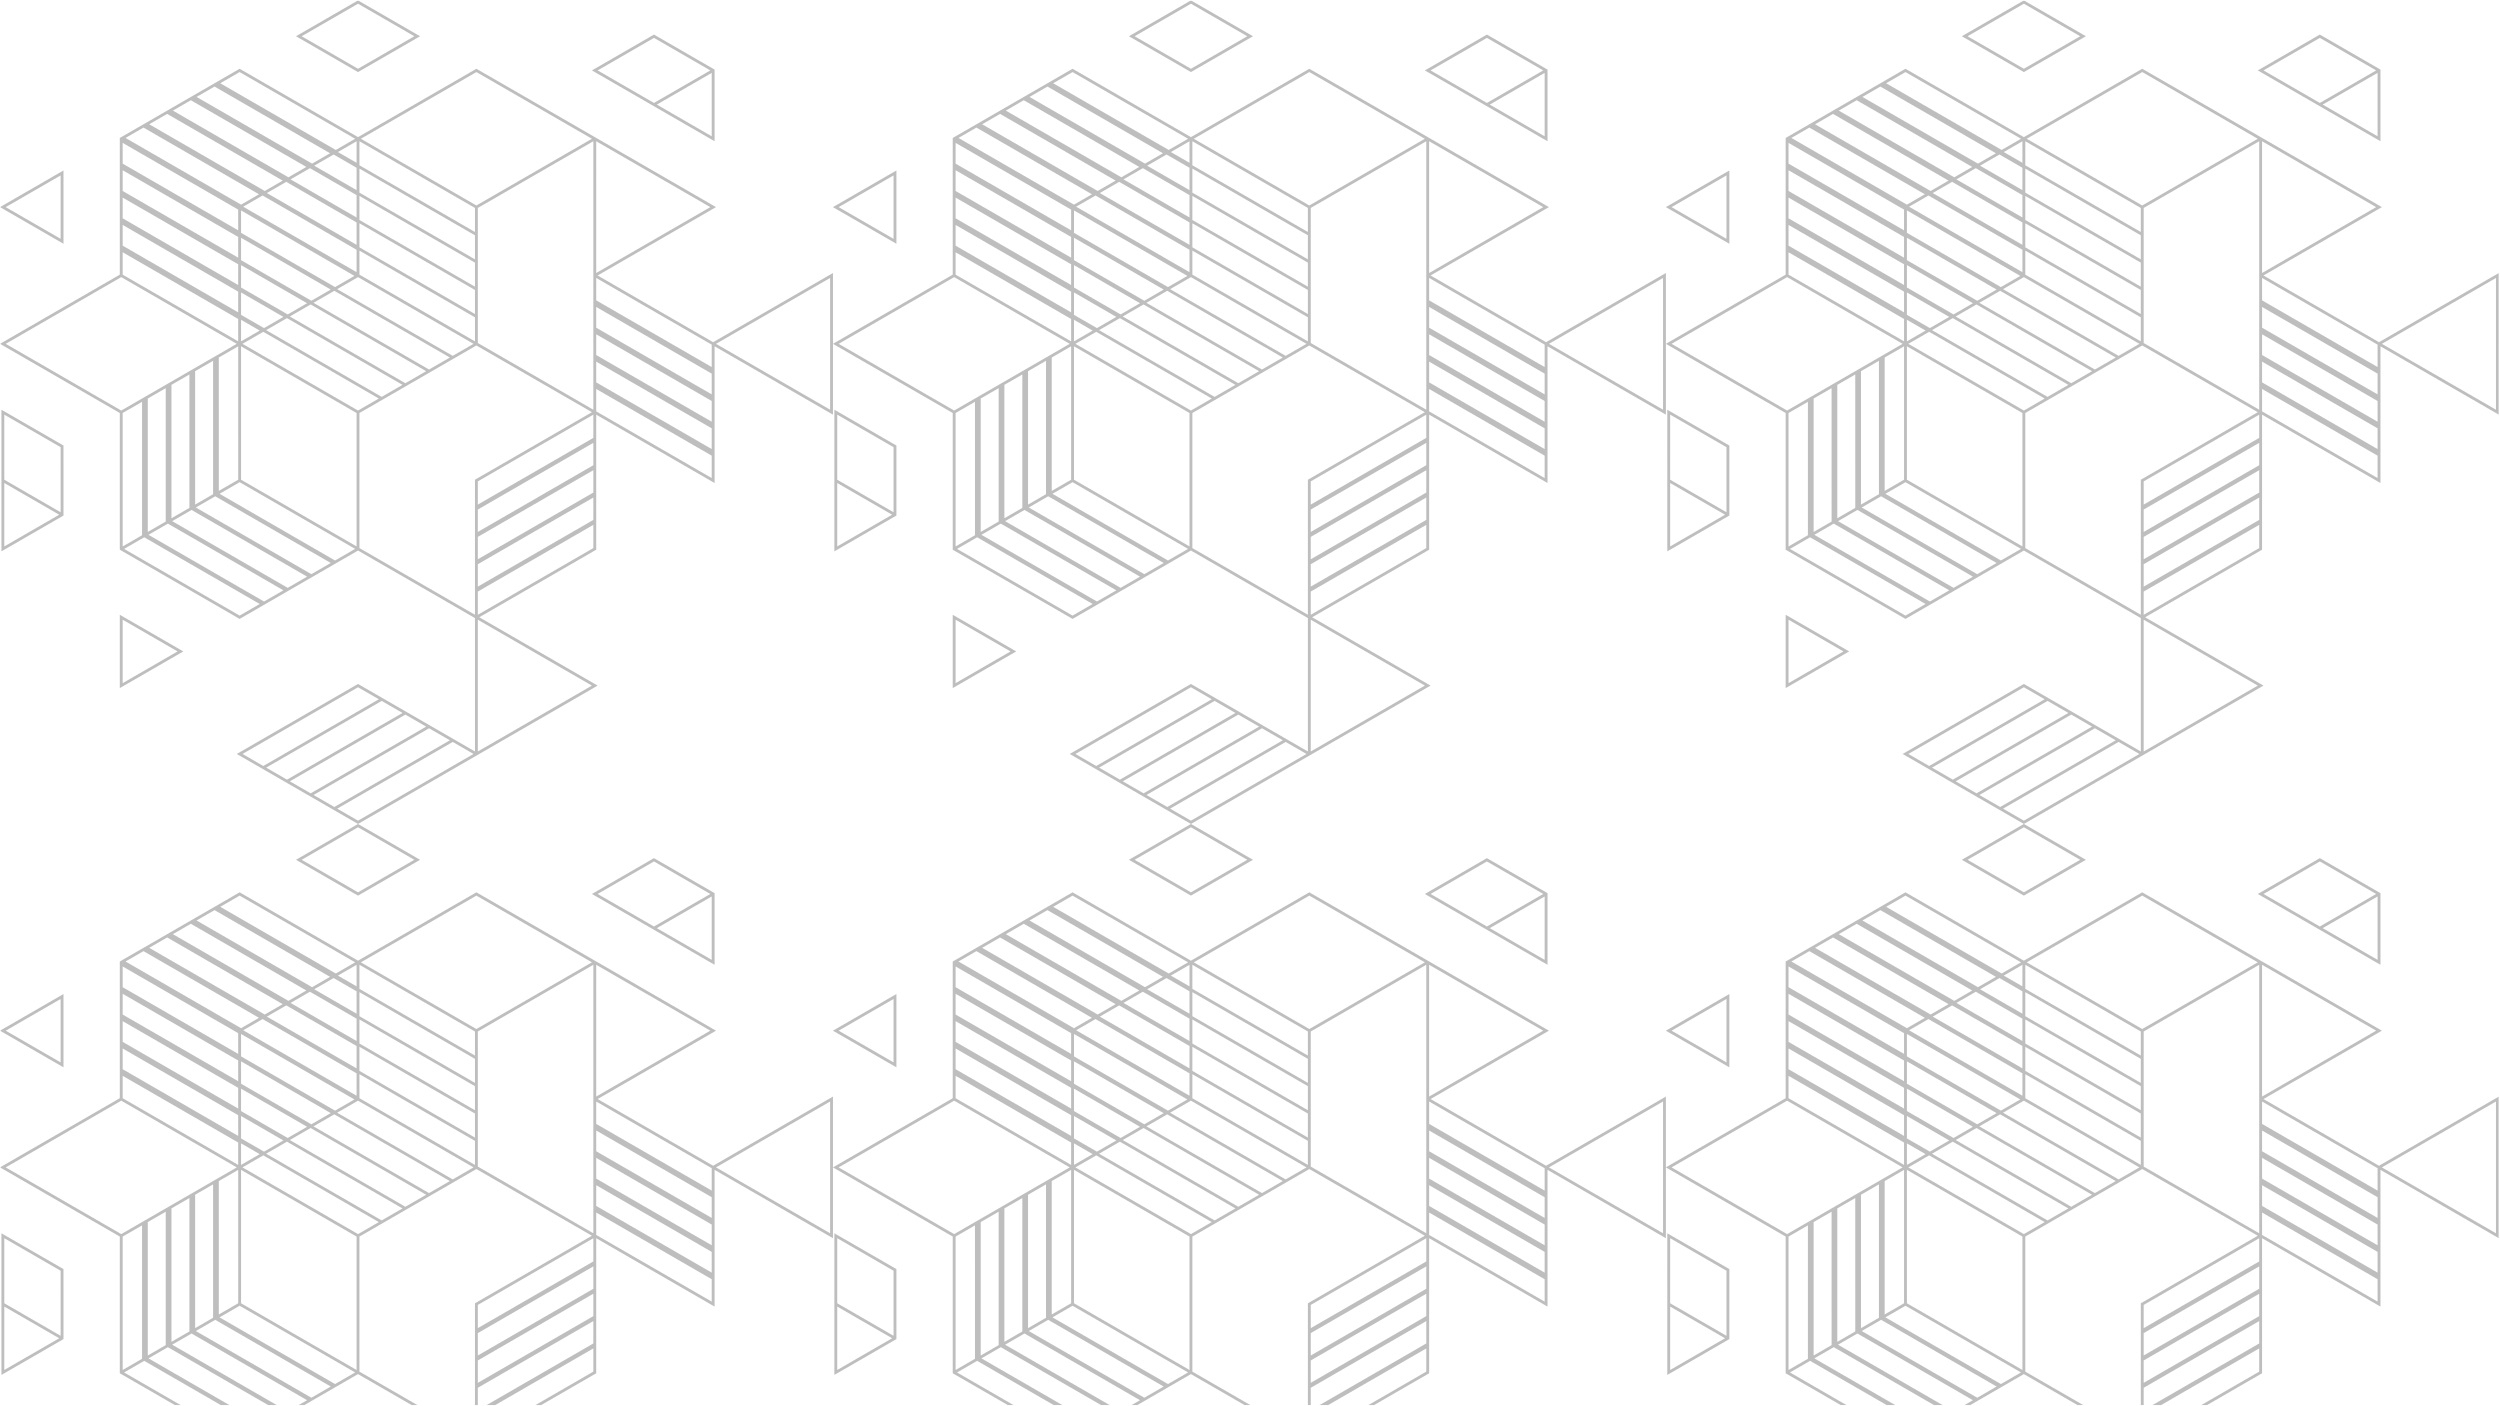 <svg xmlns="http://www.w3.org/2000/svg" xmlns:xlink="http://www.w3.org/1999/xlink" width="1366" zoomAndPan="magnify" viewBox="0 0 1024.5 576" height="768" preserveAspectRatio="xMidYMid meet" version="1.0"><defs><filter x="0%" y="0%" width="100%" height="100%" id="f4b5963bba"><feColorMatrix values="0 0 0 0 1 0 0 0 0 1 0 0 0 0 1 0 0 0 1 0" color-interpolation-filters="sRGB"/></filter><clipPath id="9b08672701"><path d="M 0 0.141 L 1024 0.141 L 1024 338 L 0 338 Z M 0 0.141 " clip-rule="nonzero"/></clipPath><mask id="b57df93b51"><g filter="url(#f4b5963bba)"><rect x="-102.45" width="1229.4" fill="#000000" y="-57.6" height="691.2" fill-opacity="0.32"/></g></mask><clipPath id="0f528b8dd1"><path d="M 0 0.168 L 341.355 0.168 L 341.355 337.66 L 0 337.66 Z M 0 0.168 " clip-rule="nonzero"/></clipPath><clipPath id="ccfc052a7d"><path d="M 341.332 0.168 L 682.691 0.168 L 682.691 337.66 L 341.332 337.66 Z M 341.332 0.168 " clip-rule="nonzero"/></clipPath><clipPath id="bc664a05f3"><path d="M 682.668 0.168 L 1024 0.168 L 1024 337.66 L 682.668 337.66 Z M 682.668 0.168 " clip-rule="nonzero"/></clipPath><clipPath id="0a8199bed0"><rect x="0" width="1024" y="0" height="338"/></clipPath><clipPath id="a0588ae190"><path d="M 0 337 L 1024 337 L 1024 575.859 L 0 575.859 Z M 0 337 " clip-rule="nonzero"/></clipPath><mask id="82be7c9219"><g filter="url(#f4b5963bba)"><rect x="-102.45" width="1229.4" fill="#000000" y="-57.6" height="691.2" fill-opacity="0.32"/></g></mask><clipPath id="2958403bce"><path d="M 0 0.66 L 341.355 0.66 L 341.355 238.859 L 0 238.859 Z M 0 0.66 " clip-rule="nonzero"/></clipPath><clipPath id="a2a08ab839"><path d="M 341.332 0.66 L 682.691 0.66 L 682.691 238.859 L 341.332 238.859 Z M 341.332 0.66 " clip-rule="nonzero"/></clipPath><clipPath id="d57abe3c2b"><path d="M 682.668 0.66 L 1024 0.66 L 1024 238.859 L 682.668 238.859 Z M 682.668 0.66 " clip-rule="nonzero"/></clipPath><clipPath id="135723c919"><rect x="0" width="1024" y="0" height="239"/></clipPath></defs><g clip-path="url(#9b08672701)"><g mask="url(#b57df93b51)"><g transform="matrix(1, 0, 0, 1, 0, 0)"><g clip-path="url(#0a8199bed0)"><g clip-path="url(#0f528b8dd1)"><path fill="#333333" d="M 291.078 84.879 L 244.324 57.883 L 244.324 111.875 Z M 291.664 186.738 L 244.328 159.406 L 244.328 168.574 L 291.664 195.91 Z M 244.328 156.695 L 291.664 184.027 L 291.664 175.535 L 244.328 148.203 Z M 291.664 164.332 L 244.328 137 L 244.328 145.492 L 291.664 172.82 Z M 291.664 153.125 L 244.328 125.793 L 244.328 134.285 L 291.664 161.617 Z M 291.664 141.242 C 275.883 132.145 260.105 123.02 244.328 113.91 L 244.328 123.082 L 291.664 150.414 Z M 267.996 14.172 C 276.281 18.945 284.562 23.73 292.84 28.516 L 292.84 57.883 L 242.566 28.855 Z M 267.996 42.184 L 291.078 28.855 L 267.996 15.527 L 244.914 28.855 Z M 291.664 29.871 L 269.168 42.859 L 291.664 55.852 Z M 97.609 108.309 L 50.273 80.977 L 50.273 89.469 L 97.609 116.801 Z M 97.609 97.102 L 50.273 69.77 L 50.273 78.262 L 97.609 105.594 Z M 97.609 85.895 L 50.273 58.562 L 50.273 67.059 L 97.609 94.391 Z M 106.141 79.617 L 58.801 52.281 L 51.445 56.527 L 98.785 83.863 Z M 115.844 74.016 L 68.504 46.68 L 61.148 50.926 L 108.488 78.262 Z M 145.539 56.867 L 98.199 29.535 L 90.258 34.117 L 137.598 61.453 Z M 98.785 117.816 L 117.895 128.852 L 125.836 124.266 L 98.785 108.648 Z M 106.434 135.469 L 98.785 131.055 L 98.785 139.883 Z M 98.785 129.02 L 108.195 134.453 L 116.133 129.867 L 98.785 119.852 Z M 194.637 130.039 L 147.301 102.707 L 147.301 112.551 L 194.637 139.887 Z M 194.637 118.832 L 147.301 91.5 L 147.301 101.348 L 194.637 128.68 Z M 194.637 107.629 L 147.301 80.297 L 147.301 90.145 L 194.637 117.477 Z M 118.766 129.691 L 166.117 157.035 L 174.645 152.109 L 127.293 124.77 Z M 155.238 163.312 L 107.895 135.977 L 99.371 140.902 L 146.715 168.238 Z M 109.07 135.297 L 156.414 162.637 L 164.941 157.711 L 117.594 130.371 Z M 97.609 130.715 L 50.273 103.383 L 50.273 112.555 L 97.609 139.883 Z M 50.273 100.672 L 97.609 128.004 L 97.609 119.512 L 50.273 92.18 Z M 125.543 68.414 L 78.203 41.078 L 70.852 45.324 L 118.191 72.656 Z M 80.555 39.719 L 127.895 67.055 L 135.25 62.809 L 87.91 35.473 Z M 135.539 118.664 L 98.785 97.441 L 98.785 106.613 L 127.598 123.25 Z M 98.785 95.41 L 137.301 117.648 L 145.242 113.059 L 98.785 86.234 Z M 146.125 79.957 L 127.012 68.918 L 119.07 73.504 L 146.125 89.125 Z M 138.473 62.305 L 146.125 66.719 L 146.125 57.887 Z M 146.125 68.75 L 136.715 63.316 L 128.773 67.902 L 146.125 77.922 Z M 109.367 79.109 L 146.125 100.332 L 146.125 91.16 L 117.309 74.523 Z M 146.125 102.363 L 107.605 80.121 L 99.664 84.707 L 146.125 111.535 Z M 184.348 146.508 L 137 119.168 L 128.469 124.09 L 175.82 151.43 Z M 138.172 118.492 L 185.52 145.828 L 194.051 140.906 L 146.711 113.566 Z M 194.637 96.426 L 147.301 69.094 L 147.301 78.941 L 194.637 106.273 Z M 147.301 67.734 L 194.637 95.07 L 194.637 85.215 L 147.301 57.883 Z M 147.883 56.867 L 195.227 84.203 L 242.566 56.867 L 195.227 29.535 Z M 26.016 182.582 C 26.016 192.145 26 201.707 26.02 211.27 L 0.59 225.949 C 0.578 206.602 0.586 187.25 0.586 167.898 Z M 24.258 210.93 L 1.762 197.941 L 1.762 223.922 Z M 1.762 196.586 L 24.844 209.918 L 24.844 183.258 L 1.758 169.93 Z M 26.02 69.855 L 26.02 99.902 L 0 84.879 Z M 24.84 71.891 L 2.344 84.879 L 24.84 97.867 Z M 146.711 0.168 C 155.191 5.051 163.668 9.953 172.141 14.852 C 163.664 19.746 155.184 24.633 146.711 29.535 C 138.242 24.633 129.758 19.746 121.285 14.852 Z M 146.711 1.523 L 123.629 14.852 L 146.711 28.18 L 169.797 14.852 Z M 146.125 169.254 L 98.785 141.918 L 98.785 196.586 L 146.125 223.918 Z M 194.641 251.934 L 194.641 196.586 L 242.566 168.914 L 195.223 141.578 C 179.234 150.781 163.281 160.039 147.301 169.25 L 147.301 224.602 Z M 195.812 208.812 L 195.812 217.98 L 243.148 190.648 L 243.148 181.48 Z M 243.148 169.934 L 195.812 197.266 L 195.812 206.777 L 243.148 179.445 Z M 195.812 229.184 L 243.148 201.852 L 243.148 192.684 L 195.812 220.016 Z M 195.812 240.391 L 243.148 213.059 L 243.148 203.887 L 195.812 231.219 Z M 243.148 215.09 L 195.812 242.426 L 195.812 251.934 L 243.148 224.602 Z M 89.668 146.504 L 89.672 201.172 L 97.617 196.586 L 97.613 141.918 Z M 79.965 152.109 L 79.965 206.777 L 87.324 202.527 L 87.324 147.859 Z M 70.262 157.711 L 70.262 212.379 L 77.621 208.133 L 77.621 153.461 Z M 60.559 163.312 L 60.559 217.98 L 67.918 213.734 L 67.918 159.066 Z M 50.273 223.922 L 58.219 219.336 L 58.215 164.668 L 50.273 169.25 Z M 106.434 247.516 L 59.098 220.184 L 50.859 224.938 L 98.199 252.27 Z M 60.859 219.168 L 108.195 246.5 L 116.137 241.914 L 68.797 214.582 Z M 89.969 202.359 L 137.305 229.691 L 145.539 224.938 L 98.203 197.602 Z M 125.836 236.312 L 78.5 208.977 L 70.559 213.566 L 117.898 240.898 Z M 80.262 207.965 L 127.598 235.297 L 135.543 230.707 L 88.203 203.375 Z M 72.77 266.953 L 50.273 253.965 L 50.273 279.945 Z M 75.117 266.953 L 49.098 281.98 L 49.098 251.934 Z M 242.566 280.957 L 195.812 253.965 L 195.812 307.953 Z M 107.902 313.898 L 155.242 286.562 L 146.711 281.637 L 99.371 308.973 Z M 137.012 330.703 L 184.355 303.371 L 175.824 298.445 L 128.484 325.781 Z M 185.527 304.047 L 138.184 331.383 L 146.715 336.309 L 194.055 308.973 Z M 117.605 319.5 L 164.945 292.164 L 156.414 287.238 L 109.074 314.574 Z M 166.121 292.844 L 118.781 320.18 L 127.309 325.102 L 174.648 297.77 Z M 243.152 57.883 L 195.816 85.215 L 195.816 140.562 L 243.148 167.898 C 243.148 131.223 243.152 94.559 243.152 57.883 Z M 196.398 252.953 L 244.914 280.961 C 212.184 299.867 179.457 318.777 146.715 337.66 C 130.148 328.105 113.59 318.539 97.027 308.973 C 113.586 299.406 130.16 289.859 146.711 280.285 L 194.641 307.957 C 194.641 289.734 194.652 271.512 194.641 253.289 C 178.656 244.078 162.684 234.848 146.711 225.613 L 98.199 253.629 C 81.816 244.207 65.461 234.734 49.098 225.273 L 49.098 169.25 L 0.004 140.902 L 49.098 112.555 L 49.098 56.531 C 65.465 47.078 81.816 37.602 98.203 28.18 L 146.715 56.191 L 195.223 28.18 C 227.984 47.035 260.691 65.98 293.426 84.879 L 244.914 112.891 L 292.25 140.227 L 341.352 111.879 C 341.352 131.227 341.363 150.578 341.352 169.93 C 325.18 160.594 309.016 151.25 292.84 141.918 L 292.84 197.945 C 276.672 188.609 260.492 179.277 244.324 169.934 L 244.324 225.273 C 228.355 234.504 212.387 243.742 196.398 252.953 Z M 97.027 140.902 L 49.688 113.566 L 2.344 140.902 L 49.688 168.238 C 65.469 159.125 81.25 150.016 97.027 140.902 Z M 340.18 113.906 L 293.426 140.902 L 340.18 167.898 L 340.18 113.906 " fill-opacity="1" fill-rule="nonzero"/></g><g clip-path="url(#ccfc052a7d)"><path fill="#333333" d="M 632.41 84.879 L 585.656 57.883 L 585.656 111.875 Z M 632.996 186.738 L 585.66 159.406 L 585.66 168.574 L 632.996 195.91 Z M 585.664 156.695 L 632.996 184.027 L 632.996 175.535 L 585.66 148.203 Z M 632.996 164.332 L 585.66 137 L 585.66 145.492 L 632.996 172.82 Z M 632.996 153.125 L 585.66 125.793 L 585.66 134.285 L 632.996 161.617 Z M 632.996 141.242 C 617.215 132.145 601.438 123.02 585.66 113.91 L 585.66 123.082 L 632.996 150.414 Z M 609.332 14.172 C 617.617 18.945 625.898 23.73 634.176 28.516 L 634.176 57.883 L 583.902 28.855 Z M 609.332 42.184 L 632.414 28.855 L 609.332 15.527 L 586.246 28.855 Z M 632.996 29.871 L 610.504 42.859 L 632.996 55.852 Z M 438.945 108.309 L 391.609 80.977 L 391.609 89.469 L 438.945 116.801 Z M 438.945 97.102 L 391.609 69.77 L 391.609 78.262 L 438.945 105.594 Z M 438.945 85.895 L 391.609 58.562 L 391.609 67.059 L 438.945 94.391 Z M 447.473 79.617 L 400.133 52.281 L 392.781 56.527 L 440.121 83.863 Z M 457.176 74.016 L 409.836 46.68 L 402.484 50.926 L 449.82 78.262 Z M 486.875 56.867 L 439.531 29.535 L 431.59 34.117 L 478.934 61.453 Z M 440.121 117.816 L 459.23 128.852 L 467.168 124.266 L 440.121 108.648 Z M 447.766 135.469 L 440.121 131.055 L 440.121 139.883 Z M 440.121 129.02 L 449.527 134.453 L 457.469 129.867 L 440.121 119.852 Z M 535.969 130.039 L 488.633 102.707 L 488.633 112.551 L 535.969 139.887 Z M 535.969 118.832 L 488.633 91.5 L 488.633 101.348 L 535.969 128.68 Z M 535.969 107.629 L 488.633 80.297 L 488.633 90.145 L 535.969 117.477 Z M 460.102 129.691 L 507.449 157.035 L 515.98 152.109 L 468.625 124.77 Z M 496.574 163.312 L 449.23 135.977 L 440.707 140.902 L 488.047 168.238 Z M 450.402 135.297 L 497.746 162.637 L 506.273 157.711 L 458.926 130.371 Z M 438.945 130.715 L 391.609 103.383 L 391.609 112.555 L 438.945 139.883 Z M 391.609 100.672 L 438.945 128.004 L 438.945 119.512 L 391.609 92.18 Z M 466.879 68.414 L 419.539 41.078 L 412.184 45.324 L 459.523 72.656 Z M 421.887 39.719 L 469.227 67.055 L 476.582 62.809 L 429.242 35.473 Z M 476.875 118.664 L 440.121 97.441 L 440.121 106.613 L 468.934 123.25 Z M 440.121 95.41 L 478.633 117.648 L 486.578 113.059 L 440.121 86.234 Z M 487.457 79.957 L 468.344 68.918 L 460.402 73.504 L 487.457 89.125 Z M 479.805 62.305 L 487.457 66.719 L 487.457 57.887 Z M 487.457 68.75 L 478.047 63.316 L 470.105 67.902 L 487.457 77.922 Z M 450.699 79.109 L 487.457 100.332 L 487.457 91.16 L 458.641 74.523 Z M 487.457 102.363 L 448.941 80.121 L 441 84.707 L 487.457 111.535 Z M 525.684 146.508 L 478.332 119.168 L 469.801 124.09 L 517.152 151.43 Z M 479.508 118.492 L 526.855 145.828 L 535.387 140.906 L 488.043 113.566 Z M 535.969 96.426 L 488.633 69.094 L 488.633 78.941 L 535.969 106.273 Z M 488.633 67.734 L 535.969 95.07 L 535.969 85.215 L 488.633 57.883 Z M 489.219 56.867 L 536.559 84.203 L 583.902 56.867 L 536.559 29.535 Z M 367.352 182.582 C 367.352 192.145 367.336 201.707 367.352 211.27 L 341.922 225.949 C 341.914 206.602 341.922 187.25 341.922 167.898 Z M 365.594 210.93 L 343.094 197.941 L 343.094 223.922 Z M 343.094 196.586 L 366.18 209.918 L 366.18 183.258 L 343.094 169.93 Z M 367.352 69.855 L 367.352 99.902 L 341.332 84.879 Z M 366.172 71.891 L 343.68 84.879 L 366.172 97.867 Z M 488.047 0.168 C 496.527 5.051 505 9.953 513.477 14.852 C 505 19.746 496.516 24.633 488.047 29.535 C 479.574 24.633 471.09 19.746 462.617 14.852 Z M 488.047 1.523 L 464.961 14.852 L 488.047 28.18 L 511.129 14.852 Z M 487.457 169.254 L 440.121 141.918 L 440.121 196.586 L 487.457 223.918 Z M 535.973 251.934 L 535.973 196.586 L 583.898 168.914 L 536.559 141.578 C 520.57 150.781 504.613 160.039 488.633 169.25 L 488.633 224.602 Z M 537.148 208.812 L 537.148 217.98 L 584.484 190.648 L 584.484 181.48 Z M 584.484 169.934 L 537.148 197.266 L 537.148 206.777 L 584.484 179.445 Z M 537.148 229.184 L 584.484 201.852 L 584.484 192.684 L 537.148 220.016 Z M 537.148 240.391 L 584.484 213.059 L 584.484 203.887 L 537.148 231.219 Z M 584.484 215.09 L 537.145 242.426 L 537.145 251.934 L 584.484 224.602 Z M 431.004 146.504 L 431.004 201.172 L 438.949 196.586 L 438.945 141.918 Z M 421.297 152.109 L 421.297 206.777 L 428.656 202.527 L 428.656 147.859 Z M 411.594 157.711 L 411.594 212.379 L 418.953 208.133 L 418.953 153.461 Z M 401.895 163.312 L 401.895 217.98 L 409.25 213.734 L 409.25 159.066 Z M 391.609 223.922 L 399.551 219.336 L 399.547 164.668 L 391.609 169.25 Z M 447.766 247.516 L 400.43 220.184 L 392.195 224.938 L 439.535 252.27 Z M 402.191 219.168 L 449.527 246.5 L 457.469 241.914 L 410.129 214.582 Z M 431.301 202.359 L 478.637 229.691 L 486.871 224.938 L 439.535 197.602 Z M 467.172 236.312 L 419.832 208.977 L 411.891 213.566 L 459.23 240.898 Z M 421.594 207.965 L 468.934 235.297 L 476.875 230.707 L 429.539 203.375 Z M 414.105 266.953 L 391.609 253.965 L 391.609 279.945 Z M 416.449 266.953 L 390.43 281.98 L 390.43 251.934 Z M 583.902 280.957 L 537.145 253.965 L 537.148 307.953 Z M 449.234 313.898 L 496.574 286.562 L 488.047 281.637 L 440.707 308.973 Z M 478.344 330.703 L 525.688 303.371 L 517.156 298.445 L 469.816 325.781 Z M 526.859 304.047 L 479.52 331.383 L 488.047 336.309 L 535.391 308.973 Z M 458.941 319.5 L 506.281 292.164 L 497.75 287.238 L 450.41 314.574 Z M 507.453 292.844 L 460.113 320.18 L 468.641 325.102 L 515.984 297.77 Z M 584.484 57.883 L 537.148 85.215 L 537.148 140.562 L 584.484 167.898 C 584.484 131.223 584.484 94.559 584.484 57.883 Z M 537.73 252.953 L 586.246 280.961 C 553.52 299.867 520.789 318.777 488.047 337.66 C 471.48 328.105 454.922 318.539 438.363 308.973 C 454.922 299.406 471.496 289.859 488.047 280.285 L 535.973 307.957 C 535.973 289.734 535.984 271.512 535.973 253.289 C 519.988 244.078 504.016 234.848 488.047 225.613 L 439.535 253.629 C 423.148 244.207 406.793 234.734 390.43 225.273 L 390.43 169.25 L 341.336 140.902 L 390.43 112.555 L 390.43 56.531 C 406.797 47.078 423.152 37.602 439.535 28.18 L 488.047 56.191 L 536.559 28.18 C 569.316 47.035 602.023 65.98 634.758 84.879 L 586.246 112.891 L 633.586 140.227 L 682.688 111.879 C 682.688 131.227 682.695 150.578 682.684 169.93 C 666.516 160.594 650.348 151.25 634.176 141.918 L 634.176 197.945 C 618.004 188.609 601.828 179.277 585.66 169.934 L 585.66 225.273 C 569.691 234.504 553.719 243.742 537.73 252.953 Z M 438.359 140.902 L 391.02 113.566 L 343.68 140.902 L 391.02 168.238 C 406.801 159.125 422.582 150.016 438.359 140.902 Z M 681.516 113.906 L 634.758 140.902 L 681.512 167.898 L 681.516 113.906 " fill-opacity="1" fill-rule="nonzero"/></g><g clip-path="url(#bc664a05f3)"><path fill="#333333" d="M 973.746 84.879 L 926.992 57.883 L 926.992 111.875 Z M 974.332 186.738 L 926.996 159.406 L 926.996 168.574 L 974.332 195.91 Z M 926.996 156.695 L 974.332 184.027 L 974.332 175.535 L 926.996 148.203 Z M 974.332 164.332 L 926.996 137 L 926.996 145.492 L 974.332 172.82 Z M 974.332 153.125 L 926.996 125.793 L 926.996 134.285 L 974.332 161.617 Z M 974.332 141.242 C 958.551 132.145 942.773 123.02 926.996 113.91 L 926.996 123.082 L 974.332 150.414 Z M 950.664 14.172 C 958.949 18.945 967.23 23.73 975.508 28.516 L 975.508 57.883 L 925.234 28.855 Z M 950.664 42.184 L 973.746 28.855 L 950.664 15.527 L 927.582 28.855 Z M 974.332 29.871 L 951.836 42.859 L 974.332 55.852 Z M 780.277 108.309 L 732.941 80.977 L 732.941 89.469 L 780.277 116.801 Z M 780.277 97.102 L 732.941 69.77 L 732.941 78.262 L 780.277 105.594 Z M 780.277 85.895 L 732.941 58.562 L 732.941 67.059 L 780.277 94.391 Z M 788.809 79.617 L 741.469 52.281 L 734.113 56.527 L 781.453 83.863 Z M 798.508 74.016 L 751.168 46.68 L 743.816 50.926 L 791.156 78.262 Z M 828.207 56.867 L 780.867 29.535 L 772.926 34.117 L 820.266 61.453 Z M 781.453 117.816 L 800.562 128.852 L 808.504 124.266 L 781.453 108.648 Z M 789.098 135.469 L 781.453 131.055 L 781.453 139.883 Z M 781.453 129.02 L 790.859 134.453 L 798.801 129.867 L 781.453 119.852 Z M 877.301 130.039 L 829.969 102.707 L 829.969 112.551 L 877.301 139.887 Z M 877.301 118.832 L 829.969 91.5 L 829.969 101.348 L 877.301 128.68 Z M 877.301 107.629 L 829.969 80.297 L 829.969 90.145 L 877.301 117.477 Z M 801.434 129.691 L 848.785 157.035 L 857.312 152.109 L 809.961 124.77 Z M 837.906 163.312 L 790.562 135.977 L 782.039 140.902 L 829.379 168.238 Z M 791.734 135.297 L 839.082 162.637 L 847.609 157.711 L 800.258 130.371 Z M 780.277 130.715 L 732.941 103.383 L 732.941 112.555 L 780.277 139.883 Z M 732.941 100.672 L 780.277 128.004 L 780.277 119.512 L 732.941 92.18 Z M 808.211 68.414 L 760.871 41.078 L 753.516 45.324 L 800.859 72.656 Z M 763.219 39.719 L 810.559 67.055 L 817.918 62.809 L 770.574 35.473 Z M 818.207 118.664 L 781.453 97.441 L 781.453 106.613 L 810.266 123.25 Z M 781.453 95.41 L 819.969 117.648 L 827.91 113.059 L 781.453 86.234 Z M 828.789 79.957 L 809.68 68.918 L 801.734 73.504 L 828.789 89.125 Z M 821.141 62.305 L 828.789 66.719 L 828.789 57.887 Z M 828.789 68.75 L 819.383 63.316 L 811.441 67.902 L 828.789 77.922 Z M 792.031 79.109 L 828.789 100.332 L 828.789 91.16 L 799.977 74.523 Z M 828.789 102.363 L 790.273 80.121 L 782.332 84.707 L 828.789 111.535 Z M 867.016 146.508 L 819.664 119.168 L 811.133 124.09 L 858.484 151.43 Z M 820.84 118.492 L 868.188 145.828 L 876.719 140.906 L 829.379 113.566 Z M 877.301 96.426 L 829.969 69.094 L 829.969 78.941 L 877.301 106.273 Z M 829.969 67.734 L 877.301 95.07 L 877.301 85.215 L 829.969 57.883 Z M 830.551 56.867 L 877.891 84.203 L 925.234 56.867 L 877.891 29.535 Z M 708.684 182.582 C 708.684 192.145 708.668 201.707 708.684 211.27 L 683.258 225.949 C 683.246 206.602 683.254 187.25 683.254 167.898 Z M 706.926 210.93 L 684.43 197.941 L 684.43 223.922 Z M 684.43 196.586 L 707.512 209.918 L 707.512 183.258 L 684.426 169.93 Z M 708.684 69.855 L 708.684 99.902 L 682.668 84.879 Z M 707.508 71.891 L 685.012 84.879 L 707.508 97.867 Z M 829.379 0.168 C 837.859 5.051 846.332 9.953 854.809 14.852 C 846.332 19.746 837.852 24.633 829.379 29.535 C 820.906 24.633 812.426 19.746 803.949 14.852 Z M 829.379 1.523 L 806.297 14.852 L 829.379 28.18 L 852.461 14.852 Z M 828.793 169.254 L 781.453 141.918 L 781.453 196.586 L 828.793 223.918 Z M 877.305 251.934 L 877.309 196.586 L 925.234 168.914 L 877.891 141.578 C 861.902 150.781 845.949 160.039 829.969 169.25 L 829.969 224.602 Z M 878.48 208.812 L 878.48 217.98 L 925.816 190.648 L 925.816 181.48 Z M 925.816 169.934 L 878.48 197.266 L 878.48 206.777 L 925.816 179.445 Z M 878.48 229.184 L 925.816 201.852 L 925.816 192.684 L 878.48 220.016 Z M 878.48 240.391 L 925.816 213.059 L 925.816 203.887 L 878.48 231.219 Z M 925.816 215.09 L 878.48 242.426 L 878.48 251.934 L 925.816 224.602 Z M 772.336 146.504 L 772.336 201.172 L 780.281 196.586 L 780.281 141.918 Z M 762.633 152.109 L 762.633 206.777 L 769.992 202.527 L 769.988 147.859 Z M 752.926 157.711 L 752.926 212.379 L 760.289 208.133 L 760.285 153.461 Z M 743.227 163.312 L 743.227 217.98 L 750.586 213.734 L 750.582 159.066 Z M 732.941 223.922 L 740.883 219.336 L 740.883 164.668 L 732.941 169.25 Z M 789.102 247.516 L 741.762 220.184 L 733.527 224.938 L 780.867 252.27 Z M 743.523 219.168 L 790.863 246.5 L 798.801 241.914 L 751.465 214.582 Z M 772.633 202.359 L 819.973 229.691 L 828.203 224.938 L 780.867 197.602 Z M 808.504 236.312 L 761.168 208.977 L 753.227 213.566 L 800.562 240.898 Z M 762.93 207.965 L 810.266 235.297 L 818.211 230.707 L 770.871 203.375 Z M 755.438 266.953 L 732.941 253.965 L 732.941 279.945 Z M 757.785 266.953 L 731.766 281.98 L 731.766 251.934 Z M 925.234 280.957 L 878.48 253.965 L 878.48 307.953 Z M 790.57 313.898 L 837.906 286.562 L 829.379 281.637 L 782.039 308.973 Z M 819.676 330.703 L 867.02 303.371 L 858.492 298.445 L 811.148 325.781 Z M 868.191 304.047 L 820.852 331.383 L 829.379 336.309 L 876.723 308.973 Z M 800.273 319.5 L 847.613 292.164 L 839.082 287.238 L 791.742 314.574 Z M 848.789 292.844 L 801.449 320.18 L 809.977 325.102 L 857.316 297.77 Z M 925.82 57.883 L 878.48 85.215 L 878.48 140.562 L 925.816 167.898 C 925.816 131.223 925.82 94.559 925.82 57.883 Z M 879.066 252.953 L 927.578 280.961 C 894.852 299.867 862.125 318.777 829.379 337.66 C 812.816 328.105 796.254 318.539 779.695 308.973 C 796.254 299.406 812.828 289.859 829.379 280.285 L 877.309 307.957 C 877.309 289.734 877.316 271.512 877.305 253.289 C 861.324 244.078 845.352 234.848 829.379 225.613 L 780.867 253.629 C 764.484 244.207 748.125 234.734 731.762 225.273 L 731.762 169.25 L 682.668 140.902 L 731.762 112.555 L 731.762 56.531 C 748.133 47.078 764.484 37.602 780.867 28.18 L 829.379 56.191 L 877.891 28.18 C 910.648 47.035 943.359 65.98 976.094 84.879 L 927.578 112.891 L 974.918 140.227 L 1024.02 111.879 C 1024.02 131.227 1024.031 150.578 1024.016 169.93 C 1007.848 160.594 991.684 151.25 975.508 141.918 L 975.508 197.945 C 959.336 188.609 943.16 179.277 926.992 169.934 L 926.992 225.273 C 911.023 234.504 895.051 243.742 879.066 252.953 Z M 779.695 140.902 L 732.352 113.566 L 685.012 140.902 L 732.355 168.238 C 748.133 159.125 763.914 150.016 779.695 140.902 Z M 1022.848 113.906 L 976.094 140.902 L 1022.848 167.898 L 1022.848 113.906 " fill-opacity="1" fill-rule="nonzero"/></g></g></g></g></g><g clip-path="url(#a0588ae190)"><g mask="url(#82be7c9219)"><g transform="matrix(1, 0, 0, 1, 0, 337)"><g clip-path="url(#135723c919)"><g clip-path="url(#2958403bce)"><path fill="#333333" d="M 291.078 85.371 L 244.324 58.375 L 244.324 112.367 Z M 291.664 187.234 L 244.328 159.898 L 244.328 169.07 L 291.664 196.402 Z M 244.328 157.188 L 291.664 184.52 L 291.664 176.027 L 244.328 148.695 Z M 291.664 164.824 L 244.328 137.492 L 244.328 145.984 L 291.664 173.316 Z M 291.664 153.621 L 244.328 126.285 L 244.328 134.781 L 291.664 162.113 Z M 291.664 141.734 C 275.883 132.637 260.105 123.512 244.328 114.402 L 244.328 123.578 L 291.664 150.906 Z M 267.996 14.668 C 276.281 19.438 284.562 24.227 292.84 29.012 L 292.84 58.375 L 242.566 29.348 Z M 267.996 42.676 L 291.078 29.348 L 267.996 16.02 L 244.914 29.348 Z M 291.664 30.367 L 269.168 43.355 L 291.664 56.344 Z M 97.609 108.801 L 50.273 81.469 L 50.273 89.961 L 97.609 117.293 Z M 97.609 97.598 L 50.273 70.266 L 50.273 78.758 L 97.609 106.086 Z M 97.609 86.391 L 50.273 59.059 L 50.273 67.551 L 97.609 94.883 Z M 106.141 80.109 L 58.801 52.777 L 51.445 57.02 L 98.785 84.355 Z M 115.844 74.508 L 68.504 47.172 L 61.148 51.418 L 108.488 78.754 Z M 145.539 57.363 L 98.199 30.027 L 90.258 34.613 L 137.598 61.945 Z M 98.785 118.312 L 117.895 129.344 L 125.836 124.758 L 98.785 109.141 Z M 106.434 135.965 L 98.785 131.551 L 98.785 140.379 Z M 98.785 129.516 L 108.195 134.945 L 116.133 130.363 L 98.785 120.344 Z M 194.637 130.531 L 147.301 103.199 L 147.301 113.047 L 194.637 140.379 Z M 194.637 119.328 L 147.301 91.992 L 147.301 101.844 L 194.637 129.176 Z M 194.637 108.121 L 147.301 80.789 L 147.301 90.637 L 194.637 117.969 Z M 118.766 130.188 L 166.117 157.527 L 174.645 152.605 L 127.293 125.262 Z M 155.238 163.809 L 107.895 136.469 L 99.371 141.395 L 146.715 168.73 Z M 109.07 135.789 L 156.414 163.129 L 164.941 158.207 L 117.594 130.863 Z M 97.609 131.211 L 50.273 103.879 L 50.273 113.047 L 97.609 140.379 Z M 50.273 101.164 L 97.609 128.496 L 97.609 120.004 L 50.273 92.672 Z M 125.543 68.906 L 78.203 41.57 L 70.852 45.816 L 118.191 73.152 Z M 80.555 40.215 L 127.895 67.551 L 135.25 63.305 L 87.91 35.969 Z M 135.539 119.16 L 98.785 97.938 L 98.785 107.105 L 127.598 123.742 Z M 98.785 95.902 L 137.301 118.141 L 145.242 113.555 L 98.785 86.73 Z M 146.125 80.449 L 127.012 69.414 L 119.07 73.996 L 146.125 89.617 Z M 138.473 62.797 L 146.125 67.215 L 146.125 58.379 Z M 146.125 69.242 L 136.715 63.812 L 128.773 68.398 L 146.125 78.414 Z M 109.367 79.602 L 146.125 100.824 L 146.125 91.652 L 117.309 75.016 Z M 146.125 102.855 L 107.605 80.617 L 99.664 85.203 L 146.125 112.027 Z M 184.348 147 L 137 119.66 L 128.469 124.586 L 175.82 151.926 Z M 138.172 118.984 L 185.52 146.324 L 194.051 141.398 L 146.711 114.062 Z M 194.637 96.918 L 147.301 69.586 L 147.301 79.434 L 194.637 106.766 Z M 147.301 68.23 L 194.637 95.562 L 194.637 85.711 L 147.301 58.375 Z M 147.883 57.363 L 195.227 84.695 L 242.566 57.363 L 195.227 30.027 Z M 26.016 183.074 C 26.016 192.637 26 202.199 26.02 211.762 L 0.59 226.445 C 0.578 207.094 0.586 187.742 0.586 168.395 Z M 24.258 211.422 L 1.762 198.434 L 1.762 224.414 Z M 1.762 197.078 L 24.844 210.41 L 24.844 183.75 L 1.758 170.422 Z M 26.02 70.352 L 26.02 100.398 L 0 85.375 Z M 24.84 72.383 L 2.344 85.371 L 24.84 98.359 Z M 146.711 0.66 C 155.191 5.547 163.668 10.449 172.141 15.344 C 163.664 20.238 155.184 25.125 146.711 30.027 C 138.242 25.125 129.758 20.238 121.285 15.344 Z M 146.711 2.016 L 123.629 15.344 L 146.711 28.672 L 169.797 15.344 Z M 146.125 169.746 L 98.785 142.414 L 98.785 197.078 L 146.125 224.414 Z M 194.641 252.426 L 194.641 197.078 L 242.566 169.406 L 195.223 142.074 C 179.234 151.273 163.281 160.531 147.301 169.746 L 147.301 225.094 Z M 195.812 209.305 L 195.812 218.477 L 243.148 191.141 L 243.148 181.973 Z M 243.148 170.426 L 195.812 197.758 L 195.812 207.27 L 243.148 179.938 Z M 195.812 229.68 L 243.148 202.348 L 243.148 193.176 L 195.812 220.512 Z M 195.812 240.883 L 243.148 213.551 L 243.148 204.383 L 195.812 231.715 Z M 243.148 215.586 L 195.812 242.918 L 195.812 252.426 L 243.148 225.094 Z M 89.668 147 L 89.672 201.664 L 97.617 197.078 L 97.613 142.414 Z M 79.965 152.602 L 79.965 207.27 L 87.324 203.02 L 87.324 148.352 Z M 70.262 158.203 L 70.262 212.875 L 77.621 208.625 L 77.621 153.953 Z M 60.559 163.805 L 60.559 218.477 L 67.918 214.227 L 67.918 159.559 Z M 50.273 224.414 L 58.219 219.828 L 58.215 165.16 L 50.273 169.746 Z M 106.434 248.012 L 59.098 220.676 L 50.859 225.43 L 98.199 252.766 Z M 60.859 219.66 L 108.195 246.992 L 116.137 242.41 L 68.797 215.074 Z M 89.969 202.852 L 137.305 230.184 L 145.539 225.43 L 98.203 198.098 Z M 125.836 236.805 L 78.5 209.473 L 70.559 214.059 L 117.898 241.391 Z M 80.262 208.457 L 127.598 235.789 L 135.543 231.203 L 88.203 203.867 Z M 72.77 267.445 L 50.273 254.461 L 50.273 280.438 Z M 75.117 267.449 L 49.098 282.473 L 49.098 252.426 Z M 242.566 281.453 L 195.812 254.457 L 195.812 308.449 Z M 107.902 314.391 L 155.242 287.055 L 146.711 282.129 L 99.371 309.465 Z M 137.012 331.195 L 184.355 303.863 L 175.824 298.938 L 128.484 326.273 Z M 185.527 304.539 L 138.184 331.875 L 146.715 336.801 L 194.055 309.465 Z M 117.605 319.992 L 164.945 292.66 L 156.414 287.734 L 109.074 315.066 Z M 166.121 293.336 L 118.781 320.672 L 127.309 325.598 L 174.648 298.262 Z M 243.152 58.375 L 195.816 85.711 L 195.816 141.059 L 243.148 168.391 C 243.148 131.715 243.152 95.051 243.152 58.375 Z M 196.398 253.445 L 244.914 281.453 C 212.184 300.363 179.457 319.27 146.715 338.152 C 130.148 328.602 113.59 319.031 97.027 309.465 C 113.586 299.898 130.16 290.355 146.711 280.777 L 194.641 308.449 C 194.641 290.227 194.652 272.004 194.641 253.781 C 178.656 244.574 162.684 235.34 146.711 226.105 L 98.199 254.121 C 81.816 244.699 65.461 235.227 49.098 225.77 L 49.098 169.742 L 0.004 141.395 L 49.098 113.047 L 49.098 57.023 C 65.465 47.574 81.816 38.094 98.203 28.672 L 146.715 56.684 L 195.223 28.672 C 227.984 47.527 260.691 66.473 293.426 85.375 L 244.914 113.387 L 292.25 140.719 L 341.352 112.371 C 341.352 131.723 341.363 151.074 341.352 170.422 C 325.18 161.09 309.016 151.742 292.84 142.414 L 292.84 198.438 C 276.672 189.102 260.492 179.77 244.324 170.426 L 244.324 225.77 C 228.355 235 212.387 244.234 196.398 253.445 Z M 97.027 141.395 L 49.688 114.062 L 2.344 141.395 L 49.688 168.73 C 65.469 159.621 81.25 150.508 97.027 141.395 Z M 340.18 114.398 L 293.426 141.395 L 340.18 168.391 L 340.18 114.398 " fill-opacity="1" fill-rule="nonzero"/></g><g clip-path="url(#a2a08ab839)"><path fill="#333333" d="M 632.41 85.371 L 585.656 58.375 L 585.656 112.367 Z M 632.996 187.234 L 585.66 159.898 L 585.66 169.07 L 632.996 196.402 Z M 585.664 157.188 L 632.996 184.52 L 632.996 176.027 L 585.66 148.695 Z M 632.996 164.824 L 585.66 137.492 L 585.66 145.984 L 632.996 173.316 Z M 632.996 153.621 L 585.66 126.285 L 585.66 134.781 L 632.996 162.113 Z M 632.996 141.734 C 617.215 132.637 601.438 123.512 585.66 114.402 L 585.66 123.578 L 632.996 150.906 Z M 609.332 14.668 C 617.617 19.438 625.898 24.227 634.176 29.012 L 634.176 58.375 L 583.902 29.348 Z M 609.332 42.676 L 632.414 29.348 L 609.332 16.02 L 586.246 29.348 Z M 632.996 30.367 L 610.504 43.355 L 632.996 56.344 Z M 438.945 108.801 L 391.609 81.469 L 391.609 89.961 L 438.945 117.293 Z M 438.945 97.598 L 391.609 70.266 L 391.609 78.758 L 438.945 106.086 Z M 438.945 86.391 L 391.609 59.059 L 391.609 67.551 L 438.945 94.883 Z M 447.473 80.109 L 400.133 52.777 L 392.781 57.02 L 440.121 84.355 Z M 457.176 74.508 L 409.836 47.172 L 402.484 51.418 L 449.82 78.754 Z M 486.875 57.363 L 439.531 30.027 L 431.59 34.613 L 478.934 61.945 Z M 440.121 118.312 L 459.23 129.344 L 467.168 124.758 L 440.121 109.141 Z M 447.766 135.965 L 440.121 131.551 L 440.121 140.379 Z M 440.121 129.516 L 449.527 134.945 L 457.469 130.363 L 440.121 120.344 Z M 535.969 130.531 L 488.633 103.199 L 488.633 113.047 L 535.969 140.379 Z M 535.969 119.328 L 488.633 91.992 L 488.633 101.844 L 535.969 129.176 Z M 535.969 108.121 L 488.633 80.789 L 488.633 90.637 L 535.969 117.969 Z M 460.102 130.188 L 507.449 157.527 L 515.98 152.605 L 468.625 125.262 Z M 496.574 163.809 L 449.23 136.469 L 440.707 141.395 L 488.047 168.73 Z M 450.402 135.789 L 497.746 163.129 L 506.273 158.207 L 458.926 130.863 Z M 438.945 131.211 L 391.609 103.879 L 391.609 113.047 L 438.945 140.379 Z M 391.609 101.164 L 438.945 128.496 L 438.945 120.004 L 391.609 92.672 Z M 466.879 68.906 L 419.539 41.57 L 412.184 45.816 L 459.523 73.152 Z M 421.887 40.215 L 469.227 67.551 L 476.582 63.305 L 429.242 35.969 Z M 476.875 119.16 L 440.121 97.938 L 440.121 107.105 L 468.934 123.742 Z M 440.121 95.902 L 478.633 118.141 L 486.578 113.555 L 440.121 86.73 Z M 487.457 80.449 L 468.344 69.414 L 460.402 73.996 L 487.457 89.617 Z M 479.805 62.797 L 487.457 67.215 L 487.457 58.379 Z M 487.457 69.242 L 478.047 63.812 L 470.105 68.398 L 487.457 78.414 Z M 450.699 79.602 L 487.457 100.824 L 487.457 91.652 L 458.641 75.016 Z M 487.457 102.855 L 448.941 80.617 L 441 85.203 L 487.457 112.027 Z M 525.684 147 L 478.332 119.66 L 469.801 124.586 L 517.152 151.926 Z M 479.508 118.984 L 526.855 146.324 L 535.387 141.398 L 488.043 114.062 Z M 535.969 96.918 L 488.633 69.586 L 488.633 79.434 L 535.969 106.766 Z M 488.633 68.23 L 535.969 95.562 L 535.969 85.711 L 488.633 58.375 Z M 489.219 57.363 L 536.559 84.695 L 583.902 57.363 L 536.559 30.027 Z M 367.352 183.074 C 367.352 192.637 367.336 202.199 367.352 211.762 L 341.922 226.445 C 341.914 207.094 341.922 187.742 341.922 168.395 Z M 365.594 211.422 L 343.094 198.434 L 343.094 224.414 Z M 343.094 197.078 L 366.18 210.41 L 366.18 183.75 L 343.094 170.422 Z M 367.352 70.352 L 367.352 100.398 L 341.332 85.375 Z M 366.172 72.383 L 343.68 85.371 L 366.172 98.359 Z M 488.047 0.66 C 496.527 5.547 505 10.449 513.477 15.344 C 505 20.238 496.516 25.125 488.047 30.027 C 479.574 25.125 471.09 20.238 462.617 15.344 Z M 488.047 2.016 L 464.961 15.344 L 488.047 28.672 L 511.129 15.344 Z M 487.457 169.746 L 440.121 142.414 L 440.121 197.078 L 487.457 224.414 Z M 535.973 252.426 L 535.973 197.078 L 583.898 169.406 L 536.559 142.074 C 520.57 151.273 504.613 160.531 488.633 169.746 L 488.633 225.094 Z M 537.148 209.305 L 537.148 218.477 L 584.484 191.141 L 584.484 181.973 Z M 584.484 170.426 L 537.148 197.758 L 537.148 207.27 L 584.484 179.938 Z M 537.148 229.68 L 584.484 202.348 L 584.484 193.176 L 537.148 220.512 Z M 537.148 240.883 L 584.484 213.551 L 584.484 204.383 L 537.148 231.715 Z M 584.484 215.586 L 537.145 242.918 L 537.145 252.426 L 584.484 225.094 Z M 431.004 147 L 431.004 201.664 L 438.949 197.078 L 438.945 142.414 Z M 421.297 152.602 L 421.297 207.27 L 428.656 203.02 L 428.656 148.352 Z M 411.594 158.203 L 411.594 212.875 L 418.953 208.625 L 418.953 153.953 Z M 401.895 163.805 L 401.895 218.477 L 409.25 214.227 L 409.25 159.559 Z M 391.609 224.414 L 399.551 219.828 L 399.547 165.16 L 391.609 169.746 Z M 447.766 248.012 L 400.43 220.676 L 392.195 225.43 L 439.535 252.766 Z M 402.191 219.66 L 449.527 246.992 L 457.469 242.41 L 410.129 215.074 Z M 431.301 202.852 L 478.637 230.184 L 486.871 225.43 L 439.535 198.098 Z M 467.172 236.805 L 419.832 209.473 L 411.891 214.059 L 459.23 241.391 Z M 421.594 208.457 L 468.934 235.789 L 476.875 231.203 L 429.539 203.867 Z M 414.105 267.445 L 391.609 254.461 L 391.609 280.438 Z M 416.449 267.449 L 390.43 282.473 L 390.43 252.426 Z M 583.902 281.453 L 537.145 254.457 L 537.148 308.449 Z M 449.234 314.391 L 496.574 287.055 L 488.047 282.129 L 440.707 309.465 Z M 478.344 331.195 L 525.688 303.863 L 517.156 298.938 L 469.816 326.273 Z M 526.859 304.539 L 479.52 331.875 L 488.047 336.801 L 535.391 309.465 Z M 458.941 319.992 L 506.281 292.66 L 497.75 287.734 L 450.41 315.066 Z M 507.453 293.336 L 460.113 320.672 L 468.641 325.598 L 515.984 298.262 Z M 584.484 58.375 L 537.148 85.711 L 537.148 141.059 L 584.484 168.391 C 584.484 131.715 584.484 95.051 584.484 58.375 Z M 537.73 253.445 L 586.246 281.453 C 553.52 300.363 520.789 319.27 488.047 338.152 C 471.48 328.602 454.922 319.031 438.363 309.465 C 454.922 299.898 471.496 290.355 488.047 280.777 L 535.973 308.449 C 535.973 290.227 535.984 272.004 535.973 253.781 C 519.988 244.574 504.016 235.34 488.047 226.105 L 439.535 254.121 C 423.148 244.699 406.793 235.227 390.43 225.77 L 390.43 169.742 L 341.336 141.395 L 390.43 113.047 L 390.43 57.023 C 406.797 47.574 423.152 38.094 439.535 28.672 L 488.047 56.684 L 536.559 28.672 C 569.316 47.527 602.023 66.473 634.758 85.375 L 586.246 113.387 L 633.586 140.719 L 682.688 112.371 C 682.688 131.723 682.695 151.074 682.684 170.422 C 666.516 161.09 650.348 151.742 634.176 142.414 L 634.176 198.438 C 618.004 189.102 601.828 179.77 585.66 170.426 L 585.66 225.77 C 569.691 235 553.719 244.234 537.73 253.445 Z M 438.359 141.395 L 391.02 114.062 L 343.68 141.395 L 391.02 168.73 C 406.801 159.621 422.582 150.508 438.359 141.395 Z M 681.516 114.398 L 634.758 141.395 L 681.512 168.391 L 681.516 114.398 " fill-opacity="1" fill-rule="nonzero"/></g><g clip-path="url(#d57abe3c2b)"><path fill="#333333" d="M 973.746 85.371 L 926.992 58.375 L 926.992 112.367 Z M 974.332 187.234 L 926.996 159.898 L 926.996 169.07 L 974.332 196.402 Z M 926.996 157.188 L 974.332 184.52 L 974.332 176.027 L 926.996 148.695 Z M 974.332 164.824 L 926.996 137.492 L 926.996 145.984 L 974.332 173.316 Z M 974.332 153.621 L 926.996 126.285 L 926.996 134.781 L 974.332 162.113 Z M 974.332 141.734 C 958.551 132.637 942.773 123.512 926.996 114.402 L 926.996 123.578 L 974.332 150.906 Z M 950.664 14.668 C 958.949 19.438 967.23 24.227 975.508 29.012 L 975.508 58.375 L 925.234 29.348 Z M 950.664 42.676 L 973.746 29.348 L 950.664 16.02 L 927.582 29.348 Z M 974.332 30.367 L 951.836 43.355 L 974.332 56.344 Z M 780.277 108.801 L 732.941 81.469 L 732.941 89.961 L 780.277 117.293 Z M 780.277 97.598 L 732.941 70.266 L 732.941 78.758 L 780.277 106.086 Z M 780.277 86.391 L 732.941 59.059 L 732.941 67.551 L 780.277 94.883 Z M 788.809 80.109 L 741.469 52.777 L 734.113 57.02 L 781.453 84.355 Z M 798.508 74.508 L 751.168 47.172 L 743.816 51.418 L 791.156 78.754 Z M 828.207 57.363 L 780.867 30.027 L 772.926 34.613 L 820.266 61.945 Z M 781.453 118.312 L 800.562 129.344 L 808.504 124.758 L 781.453 109.141 Z M 789.098 135.965 L 781.453 131.551 L 781.453 140.379 Z M 781.453 129.516 L 790.859 134.945 L 798.801 130.363 L 781.453 120.344 Z M 877.301 130.531 L 829.969 103.199 L 829.969 113.047 L 877.301 140.379 Z M 877.301 119.328 L 829.969 91.992 L 829.969 101.844 L 877.301 129.176 Z M 877.301 108.121 L 829.969 80.789 L 829.969 90.637 L 877.301 117.969 Z M 801.434 130.188 L 848.785 157.527 L 857.312 152.605 L 809.961 125.262 Z M 837.906 163.809 L 790.562 136.469 L 782.039 141.395 L 829.379 168.73 Z M 791.734 135.789 L 839.082 163.129 L 847.609 158.207 L 800.258 130.863 Z M 780.277 131.211 L 732.941 103.879 L 732.941 113.047 L 780.277 140.379 Z M 732.941 101.164 L 780.277 128.496 L 780.277 120.004 L 732.941 92.672 Z M 808.211 68.906 L 760.871 41.57 L 753.516 45.816 L 800.859 73.152 Z M 763.219 40.215 L 810.559 67.551 L 817.918 63.305 L 770.574 35.969 Z M 818.207 119.16 L 781.453 97.938 L 781.453 107.105 L 810.266 123.742 Z M 781.453 95.902 L 819.969 118.141 L 827.91 113.555 L 781.453 86.73 Z M 828.789 80.449 L 809.68 69.414 L 801.734 73.996 L 828.789 89.617 Z M 821.141 62.797 L 828.789 67.215 L 828.789 58.379 Z M 828.789 69.242 L 819.383 63.812 L 811.441 68.398 L 828.789 78.414 Z M 792.031 79.602 L 828.789 100.824 L 828.789 91.652 L 799.977 75.016 Z M 828.789 102.855 L 790.273 80.617 L 782.332 85.203 L 828.789 112.027 Z M 867.016 147 L 819.664 119.66 L 811.133 124.586 L 858.484 151.926 Z M 820.84 118.984 L 868.188 146.324 L 876.719 141.398 L 829.379 114.062 Z M 877.301 96.918 L 829.969 69.586 L 829.969 79.434 L 877.301 106.766 Z M 829.969 68.23 L 877.301 95.562 L 877.301 85.711 L 829.969 58.375 Z M 830.551 57.363 L 877.891 84.695 L 925.234 57.363 L 877.891 30.027 Z M 708.684 183.074 C 708.684 192.637 708.668 202.199 708.684 211.762 L 683.258 226.445 C 683.246 207.094 683.254 187.742 683.254 168.395 Z M 706.926 211.422 L 684.43 198.434 L 684.43 224.414 Z M 684.43 197.078 L 707.512 210.41 L 707.512 183.75 L 684.426 170.422 Z M 708.684 70.352 L 708.684 100.398 L 682.668 85.375 Z M 707.508 72.383 L 685.012 85.371 L 707.508 98.359 Z M 829.379 0.66 C 837.859 5.547 846.332 10.449 854.809 15.344 C 846.332 20.238 837.852 25.125 829.379 30.027 C 820.906 25.125 812.426 20.238 803.949 15.344 Z M 829.379 2.016 L 806.297 15.344 L 829.379 28.672 L 852.461 15.344 Z M 828.793 169.746 L 781.453 142.414 L 781.453 197.078 L 828.793 224.414 Z M 877.305 252.426 L 877.309 197.078 L 925.234 169.406 L 877.891 142.074 C 861.902 151.273 845.949 160.531 829.969 169.746 L 829.969 225.094 Z M 878.48 209.305 L 878.48 218.477 L 925.816 191.141 L 925.816 181.973 Z M 925.816 170.426 L 878.48 197.758 L 878.48 207.27 L 925.816 179.938 Z M 878.48 229.68 L 925.816 202.348 L 925.816 193.176 L 878.48 220.512 Z M 878.48 240.883 L 925.816 213.551 L 925.816 204.383 L 878.48 231.715 Z M 925.816 215.586 L 878.48 242.918 L 878.48 252.426 L 925.816 225.094 Z M 772.336 147 L 772.336 201.664 L 780.281 197.078 L 780.281 142.414 Z M 762.633 152.602 L 762.633 207.27 L 769.992 203.02 L 769.988 148.352 Z M 752.926 158.203 L 752.926 212.875 L 760.289 208.625 L 760.285 153.953 Z M 743.227 163.805 L 743.227 218.477 L 750.586 214.227 L 750.582 159.559 Z M 732.941 224.414 L 740.883 219.828 L 740.883 165.16 L 732.941 169.746 Z M 789.102 248.012 L 741.762 220.676 L 733.527 225.43 L 780.867 252.766 Z M 743.523 219.66 L 790.863 246.992 L 798.801 242.41 L 751.465 215.074 Z M 772.633 202.852 L 819.973 230.184 L 828.203 225.43 L 780.867 198.098 Z M 808.504 236.805 L 761.168 209.473 L 753.227 214.059 L 800.562 241.391 Z M 762.93 208.457 L 810.266 235.789 L 818.211 231.203 L 770.871 203.867 Z M 755.438 267.445 L 732.941 254.461 L 732.941 280.438 Z M 757.785 267.449 L 731.766 282.473 L 731.766 252.426 Z M 925.234 281.453 L 878.48 254.457 L 878.48 308.449 Z M 790.57 314.391 L 837.906 287.055 L 829.379 282.129 L 782.039 309.465 Z M 819.676 331.195 L 867.02 303.863 L 858.492 298.938 L 811.148 326.273 Z M 868.191 304.539 L 820.852 331.875 L 829.379 336.801 L 876.723 309.465 Z M 800.273 319.992 L 847.613 292.66 L 839.082 287.734 L 791.742 315.066 Z M 848.789 293.336 L 801.449 320.672 L 809.977 325.598 L 857.316 298.262 Z M 925.82 58.375 L 878.48 85.711 L 878.48 141.059 L 925.816 168.391 C 925.816 131.715 925.82 95.051 925.82 58.375 Z M 879.066 253.445 L 927.578 281.453 C 894.852 300.363 862.125 319.27 829.379 338.152 C 812.816 328.602 796.254 319.031 779.695 309.465 C 796.254 299.898 812.828 290.355 829.379 280.777 L 877.309 308.449 C 877.309 290.227 877.316 272.004 877.305 253.781 C 861.324 244.574 845.352 235.34 829.379 226.105 L 780.867 254.121 C 764.484 244.699 748.125 235.227 731.762 225.77 L 731.762 169.742 L 682.668 141.395 L 731.762 113.047 L 731.762 57.023 C 748.133 47.574 764.484 38.094 780.867 28.672 L 829.379 56.684 L 877.891 28.672 C 910.648 47.527 943.359 66.473 976.094 85.375 L 927.578 113.387 L 974.918 140.719 L 1024.02 112.371 C 1024.02 131.723 1024.031 151.074 1024.016 170.422 C 1007.848 161.09 991.684 151.742 975.508 142.414 L 975.508 198.438 C 959.336 189.102 943.16 179.77 926.992 170.426 L 926.992 225.77 C 911.023 235 895.051 244.234 879.066 253.445 Z M 779.695 141.395 L 732.352 114.062 L 685.012 141.395 L 732.355 168.73 C 748.133 159.621 763.914 150.508 779.695 141.395 Z M 1022.848 114.398 L 976.094 141.395 L 1022.848 168.391 L 1022.848 114.398 " fill-opacity="1" fill-rule="nonzero"/></g></g></g></g></g></svg>